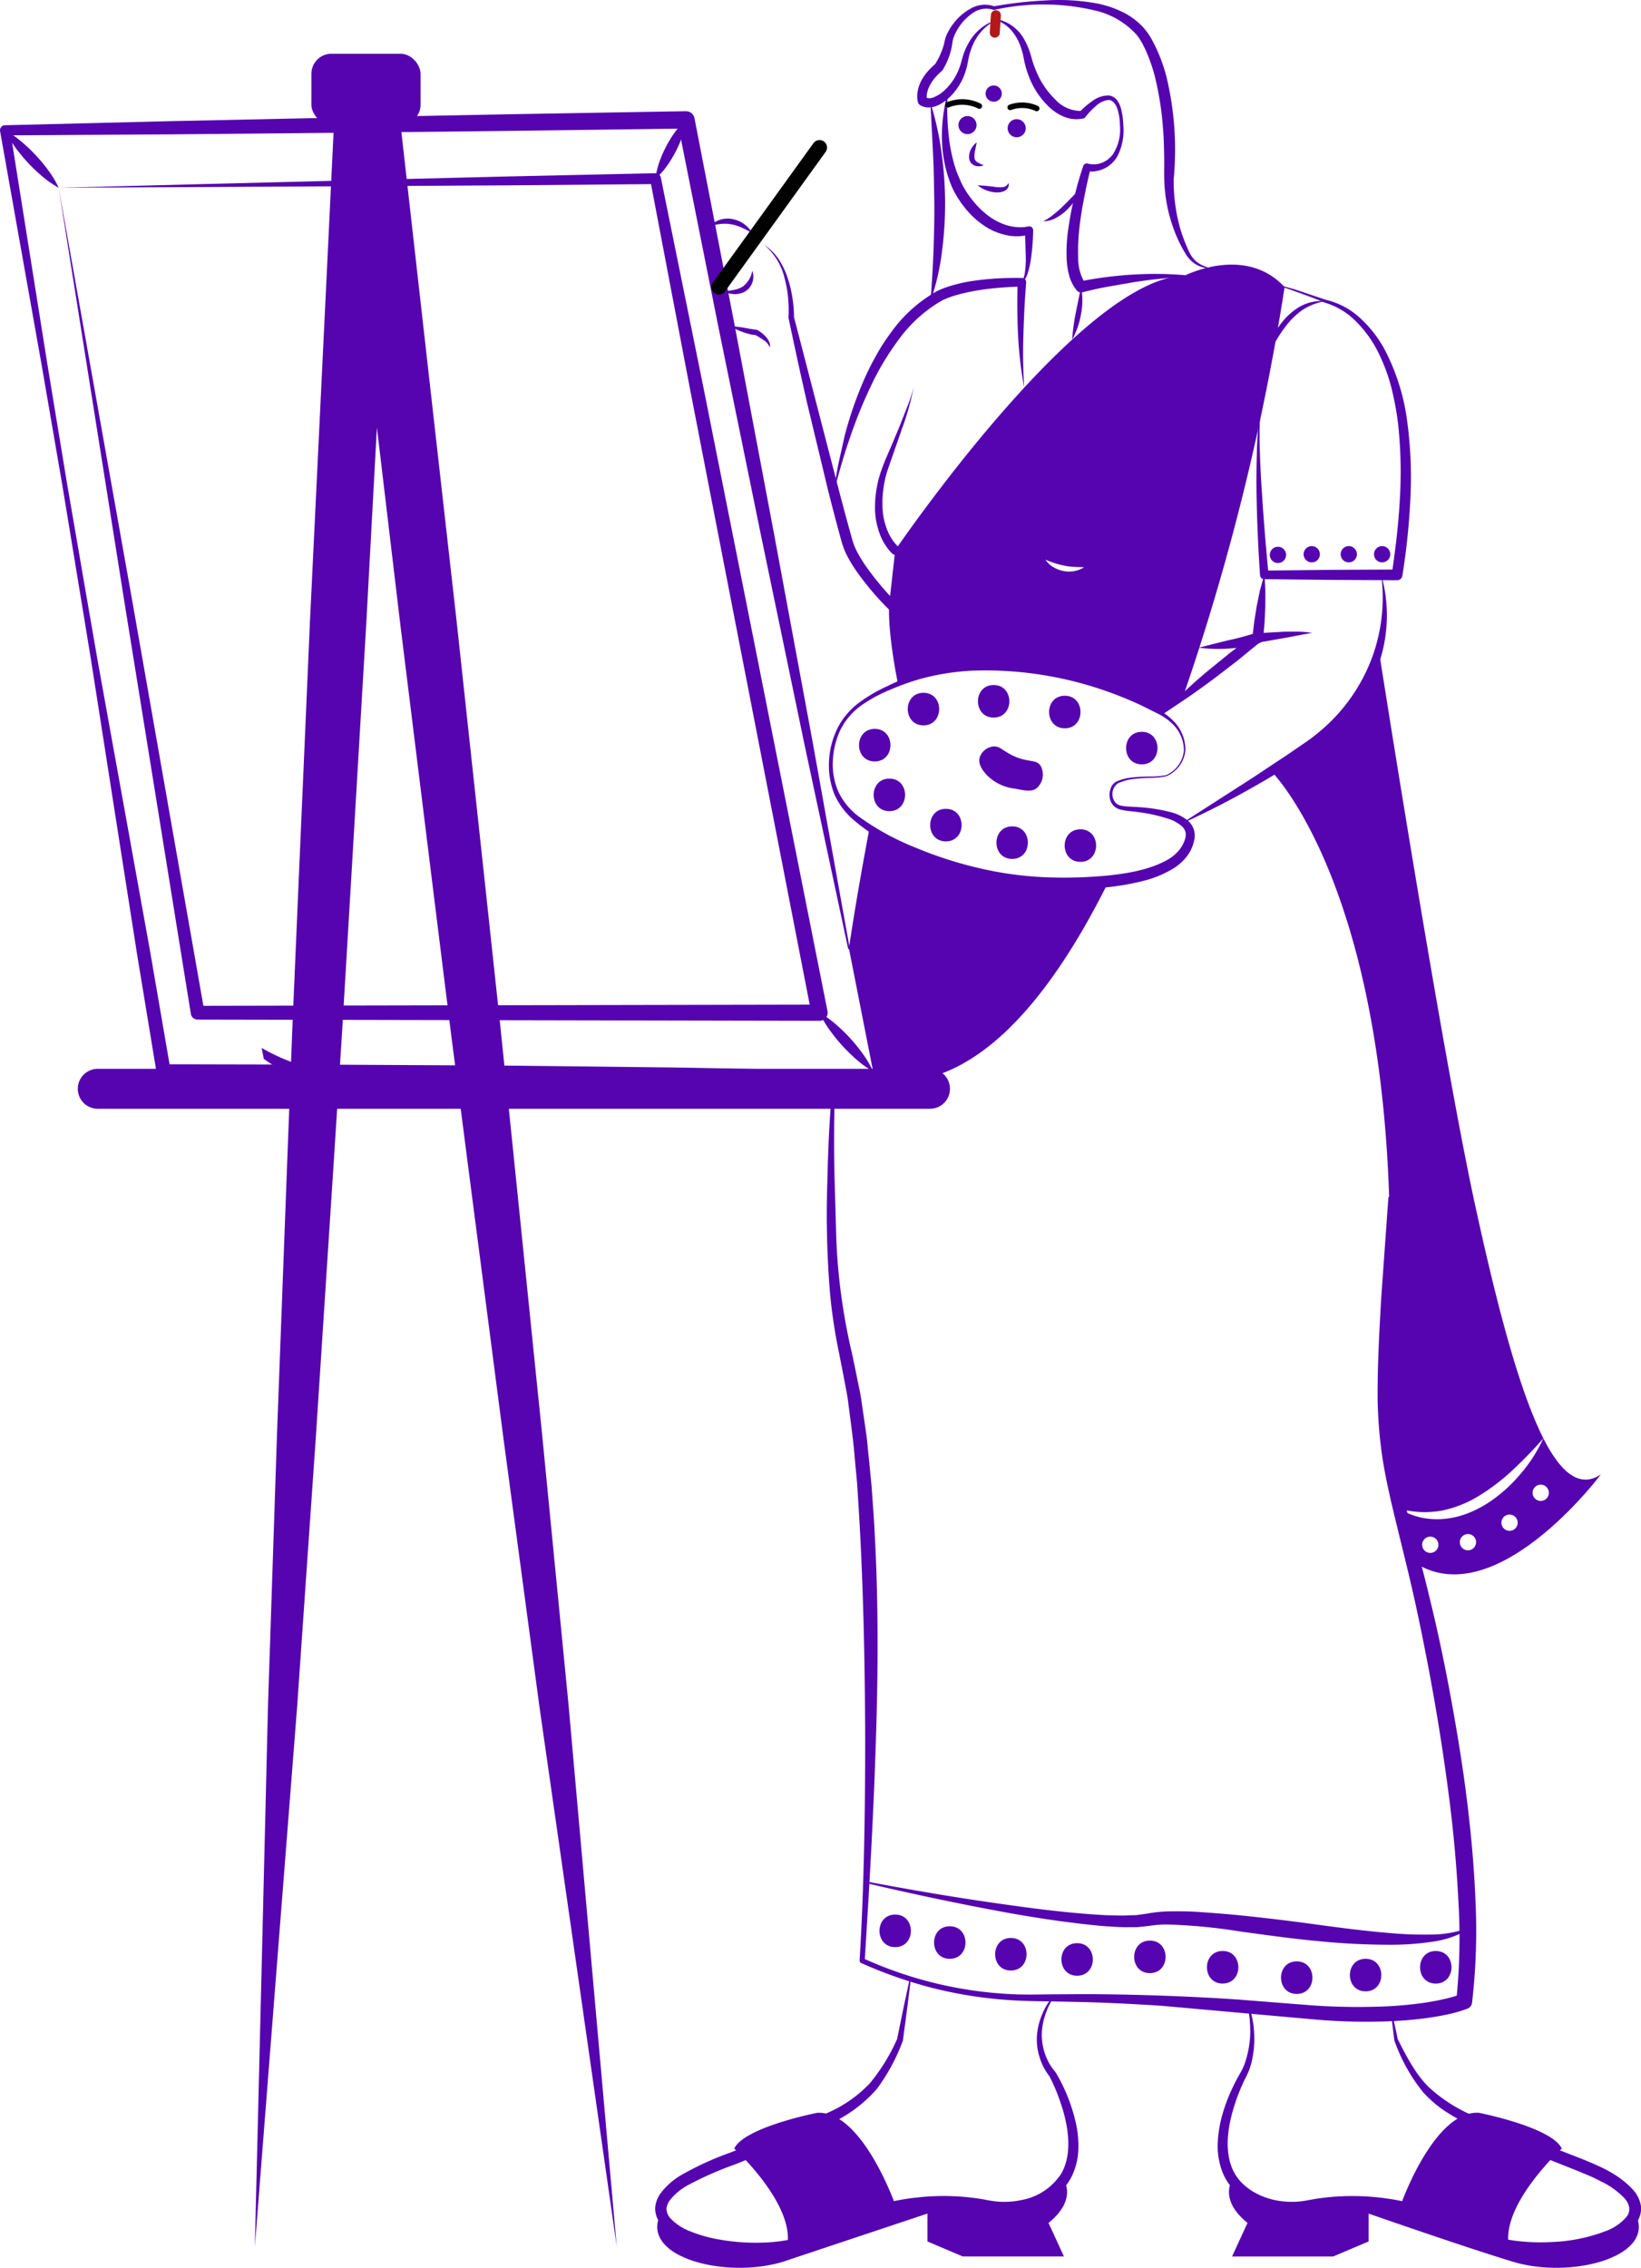 <svg xmlns="http://www.w3.org/2000/svg" width="317.98" height="439.286" xmlns:v="https://vecta.io/nano"><style><![CDATA[.B{fill:#5504b0}.C{stroke-linecap:round}.D{stroke-linejoin:round}]]></style><g class="B"><path d="M215.086 170.204c-13.314 27-30.521 45.828-51.609 37.34h5.708l-4.69-23.848c1-6.694 2.277-14.185 3.892-22.778a62.8 62.8 0 0 0 10.618 5.078 70.6 70.6 0 0 0 23.669 5.036 51.37 51.37 0 0 0 12.412-.828zm70.8 63.454c4.417 20.3 8.687 36.092 13.178 44.957-1.839 2.104-3.782 4.113-5.823 6.022-1.983 1.879-4.152 3.553-6.473 4.994a22.04 22.04 0 0 1-7.407 2.98 19.05 19.05 0 0 1-4.029.283 23.72 23.72 0 0 1-4.039-.577c-2.2-8.467-2.875-10.219-3.347-20.469-.451-9.516 1.238-39.858 1.238-39.858-2.046-62.216-22.862-82.612-22.862-82.612 18.214-9.694 20.847-23.46 20.847-23.46s12.095 77.335 18.715 107.74z"/><path d="M299.061 278.614c-1.192 2.599-2.758 5.01-4.648 7.155-1.883 2.209-4.093 4.118-6.552 5.66-1.259.757-2.587 1.393-3.966 1.9a17.34 17.34 0 0 1-4.323.913c-1.466.108-2.941-.001-4.375-.325-1.366-.324-2.678-.847-3.892-1.553l2.487 10.093c15.507 10.67 35.871-16.136 36.4-16.839-3.975 2.628-7.626-.079-11.131-7.004zm-21.854 22.19c-.642.023-1.233-.346-1.495-.933s-.141-1.273.305-1.735 1.128-.607 1.723-.367.985.818.985 1.46c0 .848-.671 1.544-1.519 1.574zm7.3-.5c-.642.023-1.233-.346-1.495-.933s-.141-1.273.305-1.735 1.128-.607 1.723-.367.985.818.985 1.46c-.002.846-.671 1.539-1.516 1.571zm8.058-3.777c-.642.023-1.233-.346-1.495-.933s-.141-1.273.305-1.735 1.128-.607 1.723-.367.985.818.985 1.46c0 .848-.671 1.544-1.519 1.574zm6.043-5.791c-.642.023-1.233-.346-1.495-.933s-.141-1.273.305-1.735 1.128-.607 1.723-.367.985.818.985 1.46c0 .848-.671 1.544-1.519 1.574z"/><path d="M271.301 292.359l-.1-.063c.031.011.063.011.094.021.006.013.008.028.006.042zM191.895 4.563a9.66 9.66 0 0 0-3.333 4.017 14.83 14.83 0 0 0-.835 2.471l-.256 1.311a9.48 9.48 0 0 1-.351 1.389 11.91 11.91 0 0 1-2.953 4.925 8.28 8.28 0 0 1-2.466 1.745 4.71 4.71 0 0 1-1.626.39 3.08 3.08 0 0 1-1.847-.49.78.78 0 0 1-.336-.447v-.009a4.15 4.15 0 0 1-.16-1.245 5.91 5.91 0 0 1 .119-1.124c.15-.714.409-1.401.767-2.036a10.2 10.2 0 0 1 1.22-1.711c.454-.509.946-.983 1.471-1.419l-.17.191a14.16 14.16 0 0 0 1.7-3.687l.244-1.029a6.13 6.13 0 0 1 .405-1.177c.329-.709.735-1.38 1.211-2a10.47 10.47 0 0 1 3.467-3.007 5.46 5.46 0 0 1 4.56-.369l-.2-.015c3.276-.596 6.587-.978 9.912-1.142 3.353-.228 6.722-.041 10.029.557a19.78 19.78 0 0 1 4.885 1.6 13.44 13.44 0 0 1 4.246 3.128c.278.352.581.687.835 1.057.236.377.51.756.712 1.136.405.759.813 1.518 1.143 2.308a32.63 32.63 0 0 1 1.7 4.82c1.586 6.532 2.074 13.282 1.445 19.974a33.46 33.46 0 0 0 1.251 9.565 31.74 31.74 0 0 0 1.738 4.542 5.66 5.66 0 0 0 1.389 1.88 6.4 6.4 0 0 0 2.124 1.1c.027.008.049.027.062.052s.015.054.007.08c-.017.05-.068.081-.12.072a6.22 6.22 0 0 1-2.382-.891 6.3 6.3 0 0 1-1.76-1.9 26.43 26.43 0 0 1-2.213-4.544 30.2 30.2 0 0 1-1.931-9.938c-.045-1.724.028-3.336-.026-4.969-.032-1.631-.081-3.261-.217-4.882a59.03 59.03 0 0 0-1.474-9.586 30.55 30.55 0 0 0-1.472-4.569c-.287-.746-.645-1.453-1-2.164-.355-.669-.775-1.302-1.255-1.888a15.55 15.55 0 0 0-8.01-4.61 43.43 43.43 0 0 0-19.471-.112.36.36 0 0 1-.184-.011h-.012c-1.302-.423-2.726-.225-3.862.539-1.726 1.15-3.053 2.806-3.8 4.74-.111.295-.192.6-.241.911-.052.293-.1.757-.18 1.119-.322 1.534-.907 3-1.728 4.335a.61.61 0 0 1-.105.131l-.065.06a16.68 16.68 0 0 0-1.25 1.248 8.34 8.34 0 0 0-.979 1.395 5.76 5.76 0 0 0-.6 1.507 4.07 4.07 0 0 0-.1.766 2.91 2.91 0 0 0 .048.643l-.339-.456a1.99 1.99 0 0 0 1.746-.036c.741-.313 1.419-.758 2-1.314a11.13 11.13 0 0 0 2.816-4.177c.326-.792.5-1.62.782-2.557a12.93 12.93 0 0 1 1.154-2.582 9.45 9.45 0 0 1 4.024-3.794c.05-.028.113-.009.141.041s.009.113-.041.141z"/><path d="M183.641 18.039c-.181 2.974-.09 5.959.271 8.917.178 1.452.46 2.889.845 4.3.15.711.42 1.382.631 2.069l.839 1.971a17.1 17.1 0 0 0 2.284 3.565 16.41 16.41 0 0 0 3.013 2.945 11.65 11.65 0 0 0 3.661 1.853c.655.191 1.329.306 2.01.341a7 7 0 0 0 1.958-.118l.119-.026a.76.76 0 0 1 .905.58.8.8 0 0 1 .018.172 42.71 42.71 0 0 1-.44 5.637c-.134.943-.348 1.872-.639 2.779a4.48 4.48 0 0 1-.661 1.3 1.08 1.08 0 0 1-.654.394c-.248-.001-.485-.097-.664-.268a.89.89 0 0 0 .637.12c.19-.083.345-.231.435-.418a4.34 4.34 0 0 0 .371-1.27 20.07 20.07 0 0 0 .2-2.726l-.164-5.5 1.042.726a9.25 9.25 0 0 1-4.932.1c-1.587-.369-3.083-1.058-4.395-2.025a16.16 16.16 0 0 1-3.432-3.291l-.721-.935-.644-1.007a17.2 17.2 0 0 1-1.118-2.1c-1.196-2.877-1.836-5.954-1.885-9.069a30.82 30.82 0 0 1 1.113-9.021zm61.031 36.289l6.171 1.713 6.083 2.043-.066-.019a14.72 14.72 0 0 1 6.661 3.514c1.871 1.708 3.451 3.71 4.679 5.926 2.356 4.451 3.88 9.294 4.5 14.291a81.08 81.08 0 0 1 .587 14.92c-.241 4.958-.758 9.899-1.548 14.8v.007a1.03 1.03 0 0 1-1.021.867l-12.868-.061-12.868-.144h-.024c-.423-.008-.77-.336-.8-.758q-.549-8.009-.681-16.018-.044-4.008.078-8.018c.039-2.674.271-5.342.695-7.982a72.45 72.45 0 0 0-.128 7.984q.12 3.991.4 7.976c.332 5.312.779 10.625 1.285 15.916l-.827-.758 12.868-.144 12.868-.061-1.022.874c.713-4.844 1.309-9.7 1.559-14.579a86.62 86.62 0 0 0-.35-14.584 57.1 57.1 0 0 0-1.343-7.135 34.97 34.97 0 0 0-2.552-6.752c-1.075-2.151-2.489-4.115-4.188-5.816a14.01 14.01 0 0 0-6.051-3.69l-.051-.013-.016-.005c-1.947-.827-3.96-1.551-5.965-2.266s-4.018-1.427-6.065-2.028zM193.254 3.736a7.83 7.83 0 0 1 5.33 4.11 13.77 13.77 0 0 1 1.262 3.227 22.59 22.59 0 0 0 1.066 3.009 16.06 16.06 0 0 0 3.517 5.132c1.305 1.485 3.201 2.315 5.178 2.267l-.457.262c.749-.804 1.583-1.524 2.487-2.148a5.14 5.14 0 0 1 3.239-1.1 2.39 2.39 0 0 1 1.585.927 4.89 4.89 0 0 1 .734 1.526 13.32 13.32 0 0 1 .458 3.174c.232 2.172-.19 4.365-1.213 6.295-1.265 2.066-3.667 3.146-6.052 2.72l.941-.5c-.472 1.89-.907 3.821-1.263 5.747a66.9 66.9 0 0 0-.911 5.791 39.73 39.73 0 0 0-.234 5.749c-.037 1.749.434 3.471 1.356 4.957l-1.065-.331c1.713-.394 3.382-.633 5.078-.869 1.693-.21 3.387-.387 5.086-.48a70.79 70.79 0 0 1 10.18.094c.029.001.055.014.074.036s.028.05.026.078c-.003.054-.046.097-.1.1l-5.032.52a90.57 90.57 0 0 0-4.991.661l-4.944.856c-1.634.3-3.285.677-4.851 1.073h-.005c-.388.097-.797-.031-1.06-.332a7.63 7.63 0 0 1-1.541-3.09c-.267-1.034-.417-2.094-.449-3.161a31.84 31.84 0 0 1 .382-6.123c.591-3.98 1.536-7.9 2.823-11.712l.014-.041a.73.73 0 0 1 .923-.46h0a4.4 4.4 0 0 0 2.609-.135c.887-.331 1.657-.913 2.218-1.676a8.93 8.93 0 0 0 1.353-5.734c-.011-1.017-.167-2.027-.463-3-.3-.933-.914-1.79-1.746-1.793-.925.116-1.786.532-2.452 1.184-.754.645-1.439 1.367-2.043 2.154a.68.68 0 0 1-.4.251l-.054.011a6.3 6.3 0 0 1-3.719-.37 9.57 9.57 0 0 1-3.006-2.025c-1.675-1.645-2.967-3.64-3.784-5.841-.412-1.073-.728-2.18-.946-3.309-.18-1.042-.474-2.062-.876-3.04-.414-.966-.981-1.86-1.68-2.645a7.06 7.06 0 0 0-2.623-1.789l-.015-.005c-.055-.015-.088-.071-.074-.126s.071-.088.127-.073z"/><path d="M244.327 72.146c.235-1.666.676-3.296 1.313-4.853a19.02 19.02 0 0 1 2.452-4.444 12.5 12.5 0 0 1 3.786-3.455 8.54 8.54 0 0 1 4.937-1.04 11.08 11.08 0 0 0-4.505 1.735c-1.302.939-2.442 2.083-3.378 3.387-.973 1.305-1.826 2.696-2.549 4.154l-2.056 4.516zm-34.851-16.557a13.53 13.53 0 0 1-.006 5.259c-.293 1.738-.876 3.415-1.725 4.96a42.63 42.63 0 0 1 .693-5.146l1.038-5.073zm-47.842 39.659c.18-1.82.475-3.628.828-5.424l1.2-5.367a73.16 73.16 0 0 1 3.565-10.443 50.97 50.97 0 0 1 2.455-4.983c.892-1.637 1.902-3.208 3.021-4.7 2.214-3.09 5.045-5.686 8.315-7.624l-.09.057a7.68 7.68 0 0 1 1.1-.588c.349-.16.7-.294 1.048-.428.7-.249 1.4-.472 2.111-.652a31.46 31.46 0 0 1 4.266-.809c1.427-.192 2.856-.3 4.284-.38s2.854-.077 4.278-.06h.026c.448.007.806.375.8.823v.054c-.266 3.369-.446 6.777-.53 10.175-.126 3.4-.062 6.805.149 10.22a75.61 75.61 0 0 1-1.186-10.206c-.161-3.429-.2-6.85-.076-10.3l.826.877q-2.092.079-4.17.229c-1.383.121-2.763.263-4.123.487-1.353.21-2.695.492-4.018.845a21.61 21.61 0 0 0-1.92.613c-.307.122-.614.243-.9.38-.262.116-.517.25-.762.4a2.24 2.24 0 0 1-.09.057 26.99 26.99 0 0 0-7.721 7.045 51.48 51.48 0 0 0-5.535 9.175c-1.561 3.263-2.924 6.618-4.081 10.045q-1.794 5.159-3.065 10.479z"/><path d="M148.036 47.397a10.03 10.03 0 0 1 2.8 2.742 15.26 15.26 0 0 1 1.74 3.558 23 23 0 0 1 .952 3.851 24.87 24.87 0 0 1 .329 3.979l-.013-.148 8.581 33.085q1.077 4.131 2.21 8.241l.568 2.053.31.9.4.9c.621 1.222 1.339 2.393 2.147 3.5 1.634 2.268 3.433 4.412 5.382 6.415l6.109 5.962-1.521.233 6.746-12.408.519 1.325-12.115-4.18-.053-.018a.64.64 0 0 1-.234-.144c-1.086-1.096-1.918-2.418-2.437-3.871a14.53 14.53 0 0 1-.892-4.321 21.6 21.6 0 0 1 1.411-8.475c.479-1.352 1.068-2.62 1.616-3.9l1.624-3.861 1.536-3.9a28.88 28.88 0 0 0 1.3-3.974c-.535 2.751-1.291 5.455-2.26 8.085l-2.753 7.9c-.848 2.58-1.185 5.301-.993 8.01.11 1.317.421 2.609.921 3.832.465 1.174 1.169 2.238 2.068 3.124l-.286-.162 12.146 4.087a.93.93 0 0 1 .524 1.316l-.005.01-6.688 12.44c-.252.466-.833.641-1.3.392-.079-.043-.152-.097-.217-.159l-6.155-5.952a54.68 54.68 0 0 1-5.657-6.617c-.881-1.191-1.664-2.451-2.342-3.768l-.476-1.045-.389-1.115-.571-2.067q-1.12-4.138-2.164-8.287l-4-16.638q-1.9-8.341-3.654-16.712v-.018c-.009-.043-.012-.086-.01-.13a25.33 25.33 0 0 0-.083-3.821 22.3 22.3 0 0 0-.684-3.784c-.596-2.531-1.995-4.801-3.988-6.47zm-10.576-3.525a4.87 4.87 0 0 1 4.459-1.444c.809.152 1.575.479 2.244.96.323.235.624.498.9.787a7.93 7.93 0 0 1 .7.956c-.369-.167-.688-.371-1.019-.55l-1-.484c-.644-.293-1.321-.507-2.016-.637s-1.4-.149-2.1-.071a10.56 10.56 0 0 0-2.182.482zm8.309 8.561a3.4 3.4 0 0 1 .062 2.148c-.222.756-.706 1.408-1.365 1.839-.66.382-1.412.576-2.175.558a7.7 7.7 0 0 1-1.067-.144 7.87 7.87 0 0 1-1-.372 9.18 9.18 0 0 1 1.027-.142l.967-.158a5.66 5.66 0 0 0 1.681-.627c1.001-.752 1.672-1.863 1.871-3.099zm-4.154 10.764c.853.036 1.702.132 2.542.287l1.226.225 1.141.17.066.005a.43.43 0 0 1 .173.053 6.34 6.34 0 0 1 1.68 1.35c.249.274.451.586.6.924.162.335.206.714.126 1.077-.255-.599-.691-1.103-1.247-1.441-.523-.368-1.07-.702-1.636-1l.238.059a5.83 5.83 0 0 1-1.358-.206c-.422-.1-.827-.242-1.232-.378-.813-.287-1.591-.664-2.319-1.125z"/><path d="M163.477 207.7l-32.944.609-32.944.368-32.944.175-32.944.073h-.016a1.38 1.38 0 0 1-1.347-1.152l-3.756-22.8-3.58-22.832-3.569-22.834-1.788-11.416-1.867-11.408-3.752-22.8-3.921-22.774-8.09-45.507a.97.97 0 0 1 .784-1.126 1.12 1.12 0 0 1 .142-.015h.025l32.981-.812 32.983-.7 32.981-.639 32.985-.568a1.68 1.68 0 0 1 1.676 1.357l7.787 40.139 7.593 40.177 7.459 40.2 7.234 40.247c.017.085-.039.168-.124.185s-.168-.039-.185-.124l-8.551-39.988-8.326-40.032-8.191-40.059-8-40.1 1.676 1.357-32.987.44-32.988.366-32.989.311-32.991.2.95-1.141 7.269 45.645 3.759 22.8 3.928 22.773 1.974 11.385 2.052 11.372 4.111 22.742 4.1 22.744 3.924 22.774-1.363-1.152 32.944.073 32.944.175 32.944.368 32.944.609c.087 0 .157.071.157.157s-.071.158-.157.158zM11.368 36.371l57.55-1.462 29-.716 29.088-.639c.505-.011.945.34 1.046.835v.014l8.193 40.342 8.048 40.37 16.055 80.748c.081.408-.003.831-.234 1.176s-.59.585-.997.667a1.6 1.6 0 0 1-.309.03l-120.515-.237h-.012a1.32 1.32 0 0 1-1.3-1.111l-12.963-80.339zm0 0l14.277 80.117 13.963 79.456-1.314-1.111 120.508-.237-1.54 1.873-15.728-80.813-7.848-40.409-7.7-40.439 1.048.849-28.738.244-28.828.166zm220.912 89.086l5.662-1.419a49.99 49.99 0 0 0 5.417-1.451l-.679.874.356-3.049.487-3.035.619-3.022.839-3c.134 1.042.167 2.074.209 3.107l-.011 3.084-.143 3.071-.274 3.057v.021c-.043.391-.306.723-.677.854a17.05 17.05 0 0 1-2.962.741 27.71 27.71 0 0 1-2.949.334 29.77 29.77 0 0 1-5.894-.167z"/><path d="M225.303 138.365c1.267-1.531 2.641-2.97 4.112-4.305q2.16-2.034 4.425-3.937l4.586-3.731 4.733-3.545.063-.045c.113-.08.246-.129.384-.141l5.333-.3h2.679a15.73 15.73 0 0 1 2.68.259c-.889.086-1.753.281-2.625.44l-2.611.492-5.223.921.447-.186-4.57 3.739-4.688 3.588q-2.366 1.765-4.8 3.441l-4.925 3.31zm3.433 21.28l14.168-9.1 6.99-4.64 3.452-2.369c1.11-.789 2.176-1.639 3.192-2.546 4.093-3.634 7.253-8.198 9.212-13.309a33.57 33.57 0 0 0 1.893-16.328c1.569 5.531 1.448 11.404-.346 16.866a32.61 32.61 0 0 1-9.366 14.339 39.12 39.12 0 0 1-3.418 2.661l-3.528 2.34c-2.387 1.5-4.778 2.994-7.23 4.378-4.879 2.815-9.887 5.396-15.02 7.709zm-24.69 227.345c-.3.592-.63 1.167-.908 1.762a18.75 18.75 0 0 0-.694 1.837c-.394 1.232-.586 2.52-.569 3.813.03 1.272.273 2.53.717 3.722a10.24 10.24 0 0 0 1.878 3.192l.009.01c.031.035.058.073.082.113a33.57 33.57 0 0 1 3.908 9.78 19.85 19.85 0 0 1 .474 5.368 12.89 12.89 0 0 1-1.457 5.352c-.921 1.656-2.248 3.05-3.856 4.052a14.5 14.5 0 0 1-5.091 2.038 16.07 16.07 0 0 1-5.424.143 24.21 24.21 0 0 1-2.6-.537c-.819-.194-1.646-.365-2.479-.507a39.39 39.39 0 0 0-20.092 1.448c-.788.322-1.586.616-2.364.959-.764.373-1.544.713-2.293 1.112l-2.231 1.247c-.757.439-1.536.84-2.334 1.2a32.61 32.61 0 0 1-10.1 2.643 38.51 38.51 0 0 1-10.484-.293 28.67 28.67 0 0 1-5.155-1.36 11.75 11.75 0 0 1-4.722-3.015 5.07 5.07 0 0 1-1.3-2.941 4.52 4.52 0 0 1 .23-1.661c.154-.506.382-.987.677-1.427 1.113-1.527 2.535-2.802 4.174-3.742a59 59 0 0 1 9.546-4.358c6.367-2.552 12.854-4.877 18.961-7.759a24.73 24.73 0 0 0 8.05-5.692 36.7 36.7 0 0 0 5.256-8.568l-.042.14 1.205-5.87 1.25-5.863c.01-.063.07-.105.132-.094s.105.07.094.132l-.746 5.948-.79 5.94a.47.47 0 0 1-.03.112l-.012.029a37.6 37.6 0 0 1-4.991 9.221 26.6 26.6 0 0 1-8.42 6.433c-3.092 1.635-6.262 3.017-9.445 4.338l-9.571 3.844c-3.171 1.123-6.254 2.481-9.223 4.063a11.41 11.41 0 0 0-3.522 2.972c-.191.268-.34.563-.442.876a2.34 2.34 0 0 0-.153.864 2.91 2.91 0 0 0 .744 1.676 10.28 10.28 0 0 0 3.841 2.533c1.535.62 3.123 1.096 4.746 1.422 3.3.662 6.67.91 10.031.737a30.9 30.9 0 0 0 9.854-2.1 18.9 18.9 0 0 0 2.273-1.1l2.285-1.229c.771-.4 1.573-.729 2.358-1.1.8-.337 1.617-.623 2.424-.937 3.275-1.147 6.674-1.904 10.126-2.256a45.4 45.4 0 0 1 10.416.042c.867.1 1.731.231 2.592.386a22.52 22.52 0 0 0 2.467.375c1.615.132 3.24.018 4.821-.338 3.125-.609 5.861-2.478 7.565-5.167 1.526-2.716 1.55-6.136.959-9.364-.316-1.638-.76-3.249-1.328-4.818a34.92 34.92 0 0 0-1.985-4.613l.091.123a11.41 11.41 0 0 1-1.98-3.759c-.434-1.333-.61-2.735-.52-4.134.092-1.375.406-2.725.929-4 .253-.63.548-1.243.883-1.833.349-.578.744-1.127 1.111-1.687.032-.055.102-.074.157-.042s.074.102.043.157zm37.913 1.38a19.96 19.96 0 0 1 .529 11.219c-.24.948-.591 1.863-1.047 2.728-.413.8-.79 1.639-1.139 2.48a37.96 37.96 0 0 0-1.709 5.169c-.853 3.471-1.106 7.209.275 10.3 1.381 3.078 4.549 5.055 7.922 5.848a16.07 16.07 0 0 0 5.227.3c.439-.047.876-.116 1.312-.2l1.4-.249q1.4-.226 2.813-.366c3.753-.359 7.535-.268 11.266.271a44.45 44.45 0 0 1 10.833 2.963c.848.4 1.726.747 2.55 1.2l2.47 1.317c1.619.841 3.33 1.49 5.1 1.933a30.28 30.28 0 0 0 5.389.921 37.14 37.14 0 0 0 5.463.087 32.35 32.35 0 0 0 10.55-2.128 9.48 9.48 0 0 0 4.036-2.783c.404-.511.584-1.163.5-1.808-.157-.7-.506-1.343-1.009-1.855-1.199-1.227-2.596-2.243-4.133-3.006-.793-.409-1.6-.809-2.42-1.183l-2.523-1.05c-6.908-2.76-13.855-5.4-20.617-8.726a50.34 50.34 0 0 1-4.956-2.794 22.37 22.37 0 0 1-4.358-3.78 33.62 33.62 0 0 1-5.477-9.888l-.01-.026c-.007-.019-.012-.038-.015-.058l-.63-5.134c-.01-.063.032-.122.094-.132s.122.032.132.094l1.091 5.056-.025-.084c1.68 3.3 3.385 6.629 5.907 9.183a29.95 29.95 0 0 0 9.1 5.788c3.343 1.522 6.816 2.824 10.274 4.173l10.4 4.036c3.48 1.426 7.1 2.9 9.953 6.027.772.853 1.285 1.908 1.481 3.041a4.67 4.67 0 0 1-.948 3.42c-1.341 1.584-3.088 2.774-5.054 3.442a27.14 27.14 0 0 1-5.6 1.438c-5.652.894-11.432.492-16.906-1.174-1.819-.548-3.567-1.306-5.209-2.26l-2.426-1.359c-.8-.456-1.653-.807-2.477-1.217-3.372-1.503-6.957-2.473-10.627-2.875-3.66-.392-7.357-.291-10.99.3-.9.144-1.8.312-2.7.508l-1.334.316a19.77 19.77 0 0 1-1.432.3c-1.944.334-3.933.312-5.869-.065a14.48 14.48 0 0 1-5.482-2.29c-1.704-1.153-3.049-2.763-3.882-4.645a13.81 13.81 0 0 1-1.061-5.867 23.6 23.6 0 0 1 .929-5.72 33.43 33.43 0 0 1 2.051-5.325 34.69 34.69 0 0 1 1.33-2.521c.455-.759.818-1.57 1.08-2.415a19.47 19.47 0 0 0 .91-5.335c.029-1.842-.145-3.681-.519-5.485-.01-.059.027-.116.084-.131s.118.015.139.071z"/><path d="M238.804 422.218c5.372 9.626 20.923 1.169 31.032 4.205 1.45.435 1.731.3 1.731.3s6.428-18.022 15.008-17.462c0 0 14.116 2.774 16.054 6.926 0 0-11.242 10.265-10.345 18.306 21.588 2.248 24.586-5.712 24.586-5.712 4.269 8.3-12.338 12.767-23.651 9.342-9.514-2.88-28.025-9.342-28.025-9.342v5.4l-6.851 2.906h-19.6l2.989-6.5c-5.67-4.571-2.928-8.369-2.928-8.369zm-110.763 6.566s3 7.961 24.586 5.712c.9-8.041-10.346-18.306-10.346-18.306 1.938-4.152 16.054-6.926 16.054-6.926 8.58-.56 15.008 17.462 15.008 17.462s.281.132 1.731-.3c10.109-3.037 25.661 5.421 31.032-4.205 0 0 2.742 3.8-2.932 8.365l2.988 6.5h-19.6l-6.85-2.906v-5.4l-28.025 9.342c-11.308 3.428-27.915-1.035-23.646-9.338zm52.251-370.428c.279-3.236.457-6.434.59-9.633.106-3.2.2-6.389.157-9.582l-.081-4.789-.063-2.4-.11-2.4-.494-9.655c.977 3.101 1.687 6.279 2.124 9.5a72.12 72.12 0 0 1 .72 9.726c.015 3.256-.195 6.51-.629 9.737a45.09 45.09 0 0 1-2.214 9.496zm21.877-15.5c.732-.382 1.422-.839 2.059-1.364a22.93 22.93 0 0 0 1.81-1.617c.6-.55 1.144-1.157 1.733-1.739.57-.6 1.14-1.207 1.786-1.787a10.42 10.42 0 0 1-1.146 2.3 12.18 12.18 0 0 1-1.645 1.983 9.33 9.33 0 0 1-2.092 1.545c-.758.444-1.621.678-2.5.679zm-12.921-15.264c-.082.554-.2 1.052-.3 1.536-.1.439-.142.888-.125 1.338.004.359.18.694.473.9.417.262.865.473 1.332.629a2.33 2.33 0 0 1-1.7.1c-.163-.038-.314-.116-.44-.225a1.35 1.35 0 0 1-.373-.367 1.9 1.9 0 0 1-.337-.957c-.026-.593.112-1.181.4-1.7a3.65 3.65 0 0 1 1.07-1.254zm.214 8.309c1.119.044 2.235.147 3.343.307.5.07 1.005.085 1.508.045a1.29 1.29 0 0 0 1.1-.856c.032.153.051.307.059.463-.024.168-.069.333-.135.489-.1.148-.212.286-.337.413-.138.1-.291.182-.445.271-.594.226-1.235.301-1.865.217-.59-.068-1.168-.217-1.716-.445-.551-.214-1.062-.52-1.512-.904zm79.88 196.1l-.44 19.656c-.075 6.541-.27 13.12.012 19.594.549 12.989 5.077 25.37 8.086 38.191 1.578 6.4 2.927 12.835 4.115 19.308s2.263 12.967 3.082 19.506 1.436 13.112 1.7 19.72c.332 6.64.116 13.296-.648 19.9l-.009.067c-.068.519-.413.96-.9 1.15a25.04 25.04 0 0 1-3.822 1.1c-1.247.28-2.494.488-3.742.669-2.5.348-5 .562-7.491.669-4.975.193-9.957.066-14.915-.381l-29.371-2.627q-7.347-.483-14.71-.708l-7.364-.149c-2.456-.023-4.949-.067-7.412-.243a83.78 83.78 0 0 1-14.655-2.3 87.27 87.27 0 0 1-14-4.883.49.49 0 0 1-.289-.474v-.01c.864-14.361 1.079-28.767 1.079-43.149-.052-14.383-.342-28.76-1.174-43.08l-.335-5.368c-.121-1.788-.321-3.566-.477-5.35-.275-3.576-.785-7.11-1.242-10.654-.184-1.783-.589-3.513-.895-5.268l-1.035-5.281c-.732-3.564-1.275-7.164-1.628-10.785a186.39 186.39 0 0 1-.553-21.69c.164-7.212.488-14.431 1.287-21.6.007-.087.082-.152.169-.145s.152.082.145.169c-.295 7.194-.378 14.382-.169 21.57l.309 10.778a114.8 114.8 0 0 0 .911 10.672c.468 3.537 1.1 7.046 1.878 10.521.419 1.712.767 3.52 1.135 5.3.343 1.785.789 3.562 1.006 5.36l.788 5.384c.281 1.794.393 3.6.6 5.4l.525 5.4.382 5.409c.942 14.428.932 28.875.462 43.286-.443 14.416-1.269 28.8-2.182 43.185l-.288-.483a78.32 78.32 0 0 0 28.318 6.917c2.447.143 4.866.108 7.338.064l7.391-.045q7.392.032 14.783.291c4.926.174 9.851.416 14.77.753l14.7 1.155c4.851.326 9.717.374 14.573.144 2.417-.131 4.821-.366 7.192-.724 1.183-.185 2.361-.4 3.511-.668 1.107-.24 2.194-.561 3.254-.96l-.909 1.217c.665-6.434.799-12.911.4-19.367q-.492-9.729-1.732-19.443c-1.635-12.933-3.917-25.823-6.7-38.564-1.414-6.378-3.067-12.7-4.57-19.114-.736-3.212-1.423-6.459-1.871-9.752a88.52 88.52 0 0 1-.768-9.918c-.049-6.633.309-13.161.683-19.718l1.4-19.625c.005-.087.079-.153.166-.148s.153.079.148.165z"/></g><path fill="none" stroke="#020202" stroke-width="2.903" d="M139.3 55.618l19.504-27.04" class="C D"/><path d="M229.553 53.398c-20.207.472-56.089 53.172-56.089 53.172l-.063.6-1.07 9.6s-.579 4.318 1.658 15.633l-.01.084a117.61 117.61 0 0 1 3.515-1.238 48.52 48.52 0 0 1 15.863-2.266c6.138-.094 7.789.741 13.391 1.78 6.578 1.227 18.554 7.6 18.554 7.6a41.5 41.5 0 0 1 3.894-3.3c8.936-25.841 15.538-52.431 19.725-79.451-7.634-8.267-19.368-2.214-19.368-2.214zm-23.512 57.2c-.694-.133-1.358-.389-1.962-.755-.605-.352-1.116-.845-1.49-1.437a16.9 16.9 0 0 0 3.651 1.165c.613.12 1.233.197 1.857.231.63.063 1.269.031 1.972.084a5.5 5.5 0 0 1-4.029.713zM.987 25.241a19.21 19.21 0 0 1 3.2 2.222 31.81 31.81 0 0 1 2.762 2.628 31.25 31.25 0 0 1 2.432 2.935 18.96 18.96 0 0 1 1.993 3.345 18.97 18.97 0 0 1-3.2-2.22 31.26 31.26 0 0 1-2.76-2.63c-.868-.93-1.679-1.91-2.43-2.937-.777-1.044-1.446-2.164-1.997-3.343zm157.82 170.926a19.65 19.65 0 0 1 3.2 2.29 32.57 32.57 0 0 1 2.763 2.692c.87.95 1.682 1.952 2.431 3 .776 1.063 1.442 2.202 1.987 3.4a19.39 19.39 0 0 1-3.201-2.293c-.974-.842-1.896-1.741-2.761-2.694s-1.679-1.953-2.429-3a19.65 19.65 0 0 1-1.994-3.395zM127.021 34.606c.121-1.1.372-2.182.747-3.223.355-1.012.781-1.997 1.276-2.949a22.22 22.22 0 0 1 1.675-2.742 13.84 13.84 0 0 1 2.209-2.465c-.117 1.102-.366 2.186-.741 3.229a22.21 22.21 0 0 1-1.278 2.948c-.494.952-1.054 1.868-1.678 2.74-.635.906-1.376 1.734-2.206 2.466zm60.392-8.626a1.75 1.75 0 0 0 1.32-2.965 1.75 1.75 0 0 0-3.009 1.216 1.75 1.75 0 0 0 1.689 1.749zm9.532.607a1.75 1.75 0 0 0 1.32-2.965 1.75 1.75 0 0 0-3.009 1.216 1.75 1.75 0 0 0 1.689 1.749z" class="B"/><path d="M183.69 20.296a7.35 7.35 0 0 1 6.081.253m5.976.249a6.72 6.72 0 0 1 5.138.214" fill="none" stroke="#020202" stroke-width="1.075" class="C D"/><path d="M192.495 19.705c.642.022 1.233-.347 1.494-.933s.14-1.273-.306-1.735-1.128-.607-1.723-.366-.985.818-.985 1.46c0 .848.672 1.544 1.52 1.574z" class="B"/><path fill="none" stroke="#b21919" stroke-width="1.936" d="M192.759 6.331l.214-3.38" class="C D"/><g class="B"><path d="M225.924 150.163a5.79 5.79 0 0 0 3.486-4.832c-.027-2.109-.974-4.101-2.593-5.453a11.34 11.34 0 0 0-2.6-1.71l-2.845-1.423q-2.875-1.361-5.855-2.457a70.8 70.8 0 0 0-24.717-4.425c-4.207-.018-8.397.536-12.455 1.647a47.68 47.68 0 0 0-5.956 2.145c-1.953.791-3.81 1.804-5.533 3.017a12.89 12.89 0 0 0-4.008 4.711c-.885 1.896-1.383 3.949-1.465 6.04a13.09 13.09 0 0 0 1.127 6.052c.905 1.855 2.245 3.465 3.905 4.692a50.12 50.12 0 0 0 11.028 6.037 76.36 76.36 0 0 0 12.01 3.893 68.84 68.84 0 0 0 12.458 1.8 89.5 89.5 0 0 0 12.609-.29c4.132-.425 8.378-1.157 11.819-3.123a8.16 8.16 0 0 0 2.161-1.832c.584-.709.999-1.542 1.213-2.435.192-.785-.07-1.612-.679-2.144-.724-.638-1.572-1.12-2.49-1.417a30.63 30.63 0 0 0-6.108-1.355c-1.046-.153-2.1-.19-3.217-.456a2.89 2.89 0 0 1-1.551-.894 2.96 2.96 0 0 1-.659-1.637 3.54 3.54 0 0 1 .25-1.7 2.27 2.27 0 0 1 1.161-1.267 10.55 10.55 0 0 1 3.161-.769c1.075-.113 2.142-.137 3.209-.163a14.74 14.74 0 0 0 3.139-.26zm.083.193a14.44 14.44 0 0 1-3.214.321 31.82 31.82 0 0 0-3.176.218 10.27 10.27 0 0 0-3 .837 2.58 2.58 0 0 0-.443 3.771 2.17 2.17 0 0 0 1.22.591c.975.175 2.068.16 3.139.249a32.48 32.48 0 0 1 6.44 1.007c1.138.294 2.202.822 3.125 1.55a3.95 3.95 0 0 1 1.169 1.607 4.06 4.06 0 0 1 .184 2 7.74 7.74 0 0 1-1.432 3.324 10.11 10.11 0 0 1-2.615 2.373 21.08 21.08 0 0 1-6.211 2.513c-2.121.522-4.276.897-6.449 1.124a81.49 81.49 0 0 1-12.958.247 73.18 73.18 0 0 1-25.013-6.358 61.1 61.1 0 0 1-5.755-2.959 35.55 35.55 0 0 1-5.341-3.72 13.87 13.87 0 0 1-4-5.216 15.11 15.11 0 0 1-1.036-6.448 16.42 16.42 0 0 1 1.621-6.29c.99-1.957 2.42-3.657 4.178-4.968a30.5 30.5 0 0 1 5.589-3.261 48.74 48.74 0 0 1 5.968-2.475 46.64 46.64 0 0 1 12.756-2.277 57.16 57.16 0 0 1 25.251 4.949q2.957 1.3 5.784 2.853a73.52 73.52 0 0 1 2.79 1.607c.957.529 1.838 1.186 2.617 1.953a7.89 7.89 0 0 1 2.5 5.865 6.09 6.09 0 0 1-3.689 5.009zm-25.095 2.295c-.955.766-2.161.525-4.155.126-2.157-.223-4.165-1.205-5.666-2.77-.608-.724-1.605-1.91-1.259-3.273.382-1.172 1.418-2.011 2.644-2.14 1.154-.1 1.637.63 3.273 1.511 3.294 1.784 5 .808 5.917 2.266a3.54 3.54 0 0 1-.754 4.28zm-31.408-5.159c4.051 0 4.057-6.3 0-6.3s-4.061 6.3-.001 6.3zm2.833 9.631c4.051 0 4.057-6.3 0-6.3s-4.058 6.3-.001 6.3zm10.953 5.854c4.051 0 4.057-6.3 0-6.3s-4.058 6.3-.001 6.3zm12.842 3.4c4.051 0 4.057-6.3 0-6.3s-4.058 6.3-.001 6.3zm13.22.567c4.051 0 4.057-6.3 0-6.3s-4.059 6.299-.001 6.299zm-30.409-26.44c4.051 0 4.057-6.3 0-6.3s-4.055 6.3 0 6.3zm13.6-1.507c4.051 0 4.057-6.3 0-6.3s-4.057 6.3 0 6.3zm13.786 2.077c4.051 0 4.057-6.3 0-6.3s-4.057 6.297 0 6.297zm14.919 6.988c4.051 0 4.057-6.3 0-6.3s-4.057 6.296 0 6.296zm-101.74 287.122l-14.965-104.487-7.019-52.3-6.794-52.323-3.373-26.164-3.256-26.178-6.482-52.359L65.152 16.597l11.494-.369-5.687 104.8-3.094 52.385-1.561 26.192-1.68 26.186-3.408 52.369-3.634 52.357-8.2 104.667 2.552-104.957 1.741-52.454 1.967-52.443 1.007-26.22 1.126-26.214 2.281-52.427 5.063-104.828 11.494-.369L88.456 120.12l5.674 52.453 2.822 26.228 2.7 26.242 5.362 52.489 5.137 52.515 9.357 105.137z"/><rect width="21.151" height="13.755" rx="3.871" x="60.342" y="10.415"/><path d="M168.116 364.496c9.6 1.817 19.253 3.425 28.926 4.724 4.831.678 9.678 1.24 14.516 1.59 1.21.088 2.419.175 3.621.19 1.206.045 2.409.078 3.589.011.586-.033 1.2-.006 1.763-.089l1.688-.233a25.15 25.15 0 0 1 3.838-.433c2.494-.072 4.989-.009 7.476.189a253.64 253.64 0 0 1 7.355.622q7.32.768 14.552 1.771c4.825.659 9.646 1.269 14.468 1.653 2.404.203 4.817.283 7.229.24a21 21 0 0 0 7.07-1.165h.009c.075-.026.158.008.193.079s.012.158-.054.202c-2.191 1.222-4.598 2.009-7.088 2.318-2.46.35-4.941.531-7.426.542a139.81 139.81 0 0 1-14.76-.739c-4.889-.452-9.734-1.154-14.563-1.8-4.764-.78-9.575-1.244-14.4-1.387-1.156.002-2.311.094-3.453.274l-1.952.209c-.65.069-1.265.021-1.9.036-1.265.03-2.5-.045-3.739-.13-1.242-.057-2.468-.184-3.693-.313-4.9-.514-9.754-1.237-14.582-2.073-9.649-1.721-19.224-3.742-28.752-5.972-.085-.018-.139-.102-.121-.187s.102-.139.187-.121zm5.348 12.668c4.051 0 4.057-6.3 0-6.3s-4.057 6.301 0 6.301zm10.576 2.266c4.051 0 4.057-6.3 0-6.3s-4.057 6.301 0 6.301zm11.835 2.266c4.051 0 4.057-6.3 0-6.3s-4.058 6.301 0 6.301zm12.842 1.007c4.051 0 4.057-6.3 0-6.3s-4.058 6.301-.001 6.301zm14.1-.5c4.051 0 4.057-6.3 0-6.3s-4.057 6.298 0 6.298zm14.1 2.014c4.051 0 4.057-6.3 0-6.3s-4.056 6.303.001 6.303zm14.353 2.014c4.051 0 4.057-6.3 0-6.3s-4.056 6.299.001 6.299zm13.346-.5c4.051 0 4.057-6.3 0-6.3s-4.057 6.295 0 6.295zm13.6-1.511c4.051 0 4.057-6.3 0-6.3s-4.059 6.3-.002 6.3zm-30.638-275.161c.642.022 1.233-.347 1.494-.933s.14-1.273-.306-1.735-1.128-.607-1.723-.366-.985.818-.985 1.46c0 .848.672 1.544 1.52 1.574zm6.547-.126c.642.022 1.233-.347 1.494-.933s.14-1.273-.306-1.735-1.128-.607-1.723-.366-.985.818-.985 1.46c0 .848.672 1.544 1.52 1.574zm7.176 0c.642.022 1.233-.347 1.494-.933s.14-1.273-.306-1.735-1.128-.607-1.723-.366-.985.818-.985 1.46c0 .848.672 1.544 1.52 1.574zm6.463 0c.642.022 1.233-.347 1.494-.933s.14-1.273-.306-1.735-1.128-.607-1.723-.366-.985.818-.985 1.46c0 .848.672 1.544 1.52 1.574z"/></g><path fill="none" stroke="#5504b0" stroke-width="7.742" d="M180.205 210.904H18.943" class="C D"/><path d="M62.268 207.808l1.44-.95a13.46 13.46 0 0 1-1.836.022 21.2 21.2 0 0 1-5.105-1.061c-2.1-.766-4.129-1.712-6.065-2.829l.413 2.1c1.506 1.154 3.181 2.069 4.966 2.712a14.2 14.2 0 0 0 5.517.727z" class="B"/></svg>